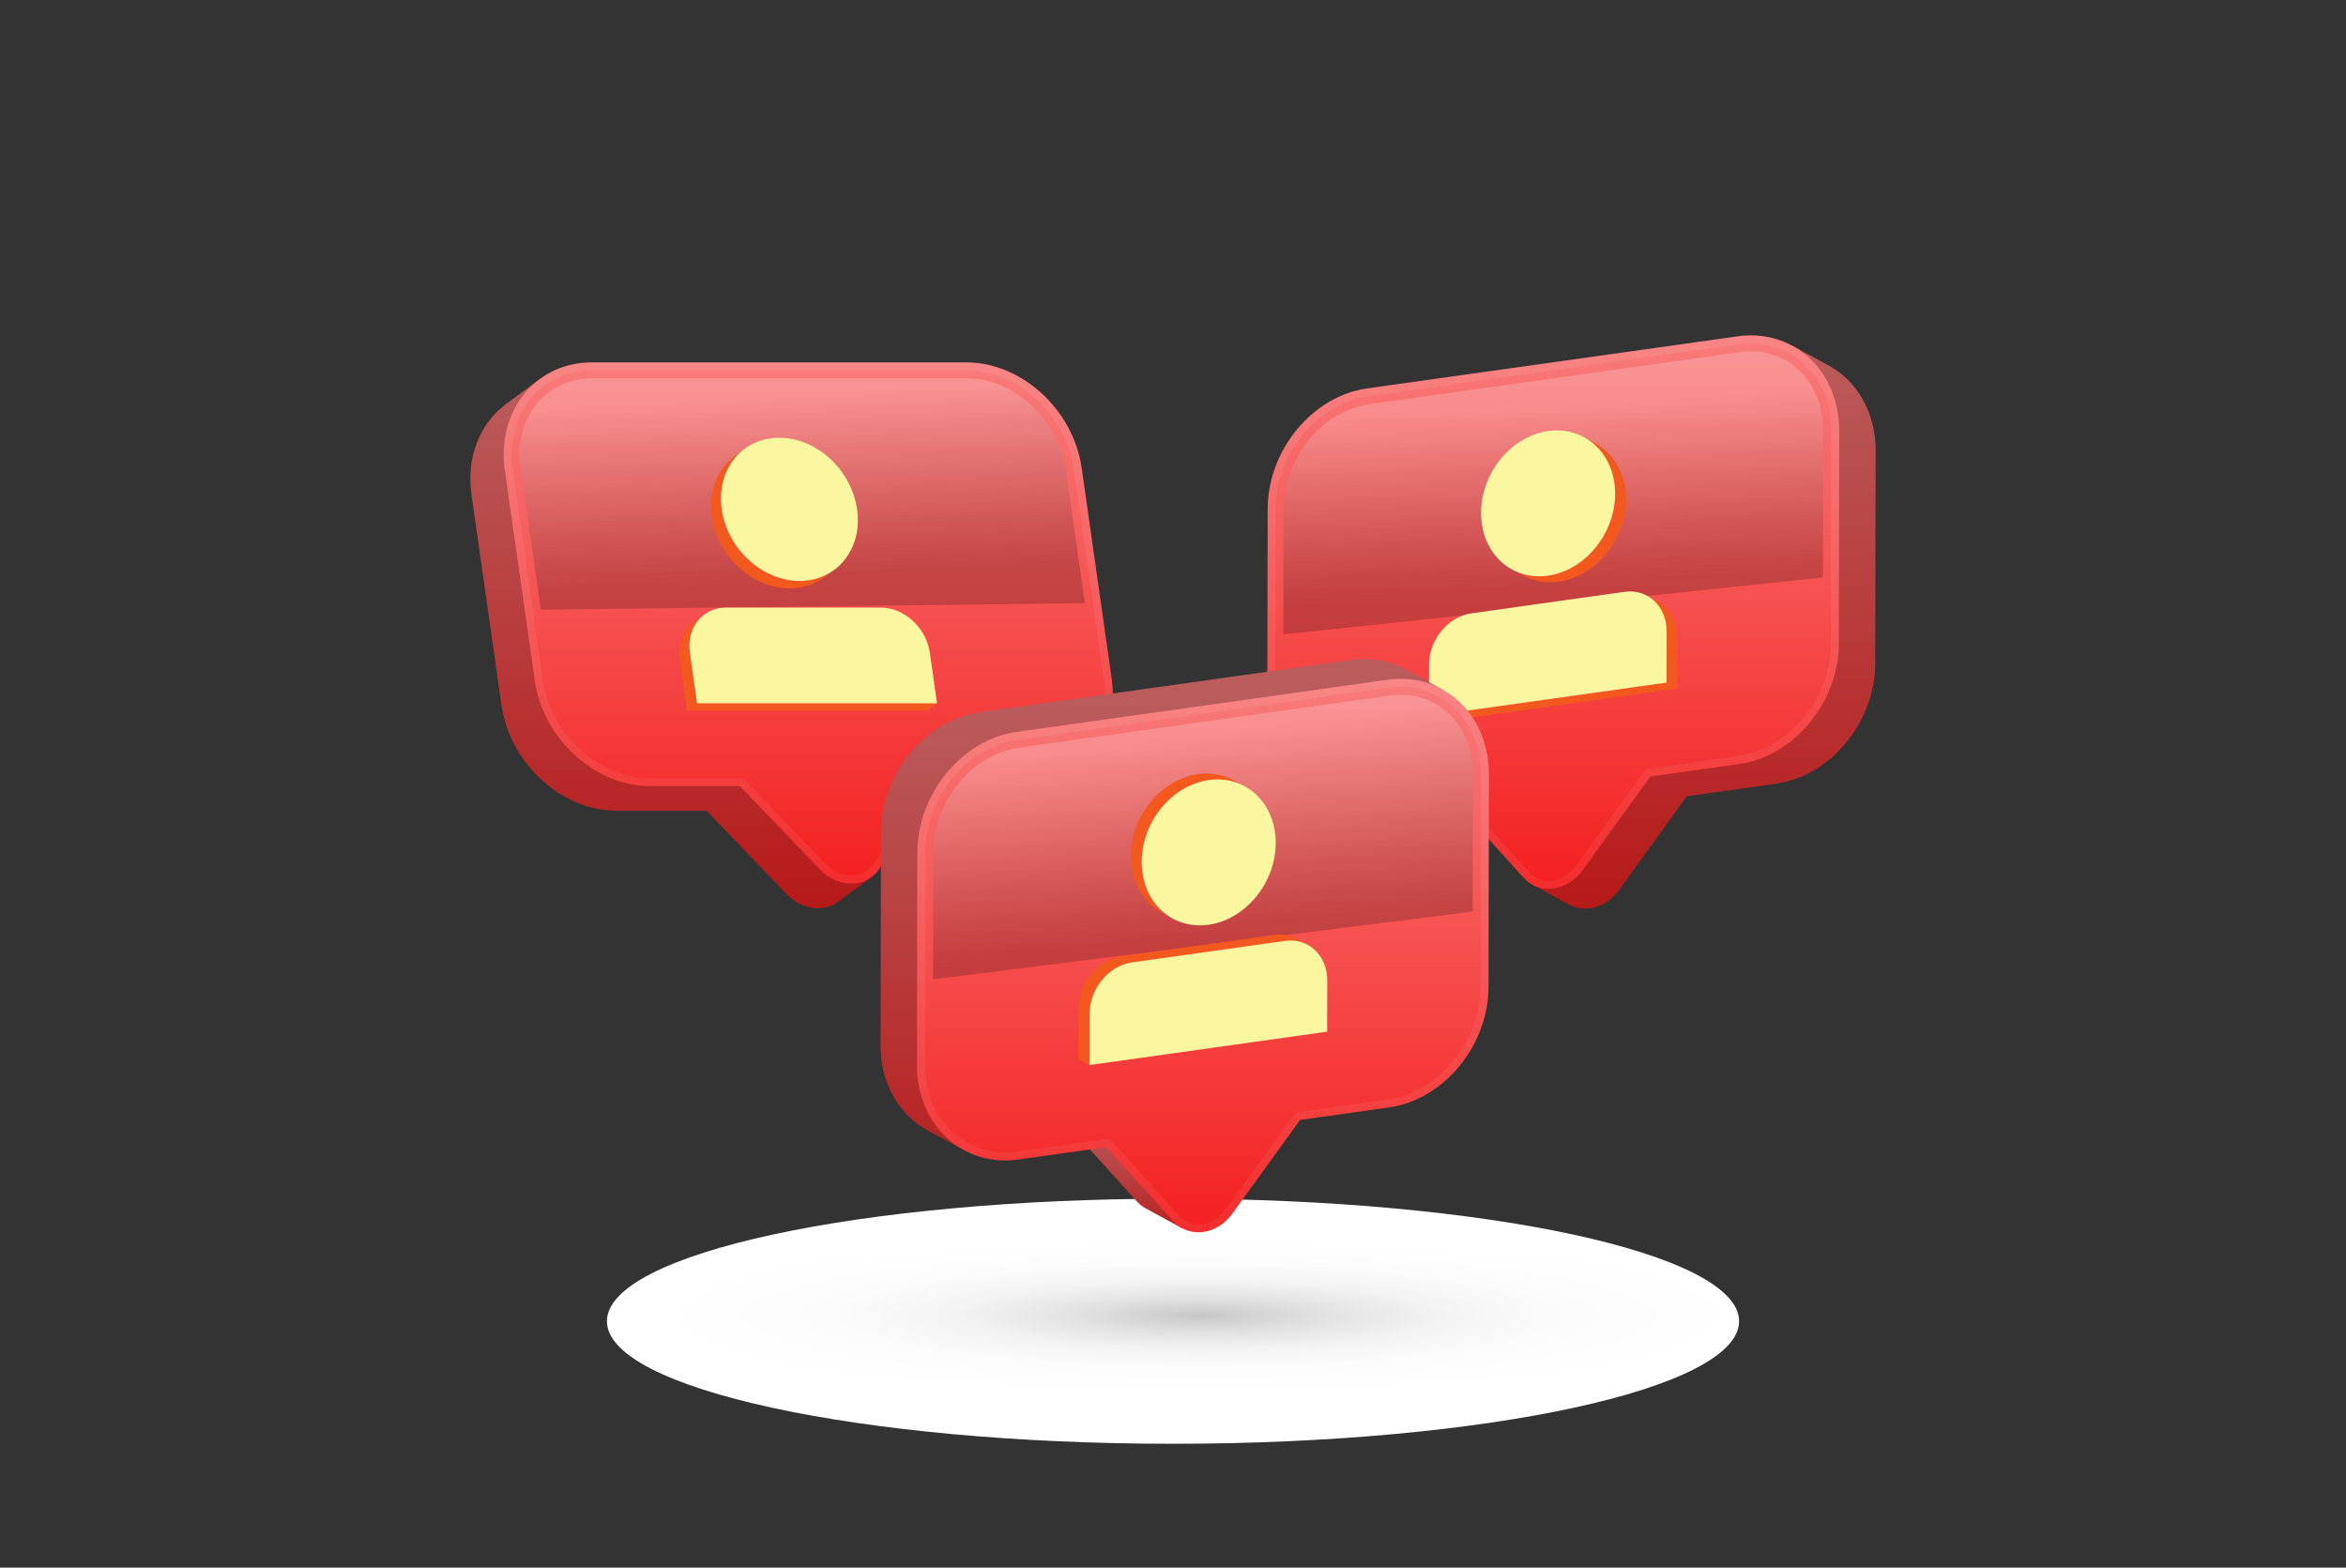 <svg width="211" height="141" viewBox="0 0 211 141" fill="none" xmlns="http://www.w3.org/2000/svg">
<rect x="0" y="0" width="211" height="141" fill="#333333" stroke="none"/>
<g clip-path="url(#clip0_32_321)">
<path d="M105.5 129.859C133.618 129.859 156.413 124.924 156.413 118.837C156.413 112.75 133.618 107.815 105.5 107.815C77.382 107.815 54.587 112.75 54.587 118.837C54.587 124.924 77.382 129.859 105.5 129.859Z" fill="url(#paint0_radial_32_321)"/>
<path d="M122.892 71.98C122.563 72.026 122.232 72.049 121.908 72.049C120.827 72.049 119.813 71.796 118.895 71.297L118.209 72.559L121.483 74.34C122.614 74.955 123.859 75.267 125.183 75.267C125.573 75.267 125.971 75.239 126.366 75.183L136.825 73.714L131.432 70.779L122.892 71.98Z" fill="url(#paint1_linear_32_321)"/>
<path d="M168.687 40.154L168.682 40.042C168.678 39.944 168.672 39.848 168.665 39.755C168.665 39.755 168.66 39.678 168.657 39.649C168.646 39.523 168.634 39.398 168.618 39.271L168.611 39.221C168.597 39.114 168.582 39.007 168.565 38.9L168.546 38.792C168.53 38.697 168.512 38.602 168.492 38.508L168.475 38.424C168.449 38.305 168.422 38.187 168.393 38.072L168.372 37.995C168.347 37.902 168.321 37.809 168.294 37.718L168.262 37.613C168.232 37.519 168.202 37.425 168.169 37.332L168.155 37.289L168.145 37.262C168.092 37.115 168.034 36.967 167.969 36.81L167.946 36.755C167.885 36.613 167.817 36.467 167.749 36.33C167.742 36.316 167.736 36.302 167.727 36.284C167.72 36.27 167.713 36.256 167.71 36.252C167.654 36.142 167.597 36.033 167.536 35.926L167.506 35.875C167.453 35.782 167.398 35.691 167.341 35.599L167.313 35.553L167.291 35.52C167.241 35.443 167.191 35.367 167.139 35.292L167.108 35.246C167.047 35.16 166.985 35.075 166.92 34.989L166.908 34.973L166.853 34.904C166.81 34.849 166.767 34.795 166.724 34.743C166.699 34.713 166.674 34.683 166.649 34.654C166.607 34.603 166.563 34.554 166.511 34.495C166.499 34.481 166.487 34.468 166.475 34.455L166.442 34.419C166.4 34.374 166.358 34.329 166.316 34.286C166.316 34.286 166.26 34.227 166.236 34.203C166.187 34.154 166.138 34.106 166.089 34.059L166.078 34.049C166.063 34.034 166.049 34.02 166.025 33.998C165.962 33.939 165.897 33.88 165.831 33.823L165.81 33.804C165.737 33.741 165.663 33.68 165.597 33.627L165.51 33.558C165.461 33.52 165.412 33.482 165.362 33.445C165.34 33.429 165.271 33.379 165.271 33.379C165.223 33.345 165.176 33.311 165.13 33.279L165.098 33.257C165.081 33.246 165.029 33.212 165.029 33.212C164.982 33.181 164.936 33.151 164.888 33.121C164.854 33.099 164.819 33.078 164.782 33.055C164.735 33.026 164.687 32.998 164.632 32.966C164.618 32.957 164.604 32.949 164.587 32.94C164.548 32.917 164.507 32.895 164.465 32.871L161.191 31.09L160.504 32.352C160.546 32.375 160.587 32.398 160.628 32.422C160.628 32.422 160.723 32.478 160.761 32.501L160.847 32.554C160.885 32.578 160.923 32.603 160.959 32.627L161.041 32.682C161.08 32.709 161.118 32.736 161.156 32.763L161.231 32.817C161.269 32.846 161.307 32.875 161.352 32.91L161.416 32.96C161.47 33.003 161.523 33.047 161.575 33.092L161.608 33.125L161.631 33.14C161.678 33.181 161.724 33.224 161.772 33.269L161.822 33.317C161.862 33.356 161.903 33.394 161.945 33.437L162.006 33.5C162.041 33.537 162.076 33.574 162.11 33.61L162.174 33.681C162.21 33.721 162.245 33.761 162.282 33.805C162.302 33.828 162.321 33.851 162.342 33.876C162.377 33.919 162.413 33.964 162.448 34.009L162.499 34.073C162.553 34.144 162.605 34.216 162.664 34.299L162.682 34.327C162.725 34.389 162.767 34.451 162.807 34.515L162.85 34.583C162.897 34.657 162.942 34.732 162.985 34.807L163.011 34.852C163.061 34.94 163.109 35.03 163.155 35.123L163.183 35.178C163.246 35.304 163.301 35.423 163.352 35.543L163.37 35.587C163.427 35.722 163.477 35.849 163.523 35.978L163.539 36.026C163.566 36.103 163.592 36.182 163.616 36.259L163.643 36.347C163.666 36.425 163.688 36.503 163.709 36.583L163.726 36.645C163.751 36.744 163.775 36.844 163.797 36.946L163.811 37.018C163.828 37.097 163.843 37.176 163.857 37.258L163.873 37.351C163.887 37.441 163.9 37.531 163.913 37.629L163.919 37.669C163.932 37.775 163.942 37.882 163.951 37.988L163.958 38.079C163.964 38.161 163.969 38.244 163.973 38.329L163.977 38.424C163.981 38.535 163.984 38.647 163.984 38.759L163.948 57.864C163.948 57.992 163.944 58.119 163.938 58.247L163.933 58.346C163.927 58.461 163.919 58.577 163.908 58.696L163.906 58.728C163.895 58.846 163.88 58.963 163.864 59.08C163.849 59.199 163.83 59.316 163.81 59.433L163.791 59.545C163.764 59.695 163.731 59.85 163.695 60.003C163.67 60.11 163.643 60.216 163.614 60.321L163.595 60.397C163.558 60.529 163.518 60.66 163.476 60.789L163.454 60.853C163.42 60.955 163.385 61.057 163.348 61.158L163.301 61.28C163.269 61.364 163.236 61.448 163.201 61.532L163.155 61.643C163.115 61.734 163.075 61.825 163.034 61.914L162.997 61.994C162.943 62.107 162.888 62.219 162.83 62.33L162.787 62.41C162.75 62.481 162.711 62.551 162.671 62.62C162.578 62.786 162.493 62.931 162.41 63.062L162.4 63.078C162.317 63.21 162.224 63.348 162.108 63.513C162.087 63.542 162.024 63.629 162.024 63.629C161.941 63.743 161.853 63.858 161.764 63.97L161.695 64.058C161.585 64.192 161.469 64.329 161.347 64.462C161.28 64.537 161.212 64.61 161.141 64.684L161.109 64.718C161.023 64.806 160.935 64.893 160.845 64.978L160.755 65.062C160.692 65.12 160.628 65.178 160.564 65.235C160.529 65.266 160.494 65.296 160.458 65.326C160.399 65.377 160.339 65.426 160.282 65.473C160.236 65.51 160.191 65.547 160.143 65.584C160.086 65.629 160.027 65.673 159.969 65.716L159.95 65.73C159.911 65.76 159.871 65.79 159.829 65.819C159.791 65.846 159.753 65.873 159.715 65.899L159.685 65.92C159.607 65.973 159.529 66.025 159.448 66.077C159.401 66.107 159.353 66.138 159.304 66.168C159.224 66.217 159.142 66.264 159.061 66.311L159.02 66.334C158.983 66.355 158.947 66.376 158.91 66.396C158.867 66.42 158.824 66.442 158.78 66.465L158.764 66.473C158.699 66.507 158.634 66.54 158.568 66.572C158.519 66.597 158.469 66.62 158.419 66.643C158.353 66.674 158.287 66.703 158.219 66.732C158.168 66.754 158.118 66.775 158.067 66.796C158 66.823 157.932 66.849 157.864 66.875C157.813 66.894 157.762 66.913 157.711 66.931C157.642 66.956 157.571 66.978 157.501 67.001L157.46 67.014C157.423 67.026 157.386 67.038 157.351 67.049C157.277 67.071 157.203 67.091 157.129 67.111L157.07 67.126C157.042 67.134 157.013 67.142 156.984 67.149C156.902 67.169 156.819 67.186 156.735 67.204C156.735 67.204 156.633 67.227 156.614 67.231C156.482 67.256 156.359 67.277 156.239 67.294L147.632 68.503L141.162 77.454C141.12 77.512 141.07 77.574 141.008 77.647L140.975 77.686C140.921 77.746 140.866 77.802 140.813 77.852L140.772 77.89C140.728 77.929 140.683 77.967 140.637 78.004C140.615 78.022 140.592 78.039 140.568 78.057C140.519 78.093 140.462 78.135 140.412 78.166L140.39 78.179C140.34 78.21 140.288 78.237 140.236 78.264C140.209 78.278 140.182 78.292 140.156 78.304C140.114 78.324 140.072 78.341 140.031 78.357C140.031 78.357 139.966 78.384 139.953 78.389C139.907 78.405 139.861 78.418 139.817 78.43L139.751 78.45C139.677 78.468 139.611 78.481 139.549 78.49C139.462 78.502 139.375 78.508 139.289 78.508C139.008 78.508 138.747 78.444 138.513 78.317L138.17 78.948L137.827 79.579L141.101 81.36C141.542 81.599 142.047 81.726 142.564 81.726C142.716 81.726 142.871 81.715 143.024 81.694C143.134 81.678 143.247 81.656 143.369 81.626C143.4 81.618 143.431 81.609 143.462 81.6L143.479 81.595C143.555 81.573 143.631 81.551 143.708 81.523C143.744 81.511 143.78 81.496 143.815 81.482L143.837 81.473C143.905 81.446 143.972 81.418 144.04 81.386C144.085 81.365 144.128 81.343 144.169 81.321L144.185 81.314C144.215 81.3 144.245 81.285 144.275 81.268C144.32 81.243 144.366 81.216 144.41 81.188L144.438 81.172C144.499 81.133 144.56 81.093 144.622 81.049C144.644 81.034 144.666 81.017 144.698 80.992C144.734 80.965 144.769 80.938 144.815 80.902C144.837 80.886 144.859 80.87 144.883 80.849C144.918 80.82 144.953 80.788 144.988 80.756L145.021 80.726C145.036 80.713 145.087 80.667 145.098 80.657C145.163 80.594 145.226 80.529 145.286 80.463C145.298 80.45 145.31 80.436 145.322 80.422C145.335 80.407 145.384 80.35 145.384 80.35C145.409 80.322 145.433 80.294 145.457 80.265C145.506 80.204 145.554 80.141 145.602 80.076L151.712 71.622L159.714 70.497C159.857 70.477 160.003 70.453 160.16 70.423C160.194 70.416 160.228 70.409 160.261 70.401L160.306 70.391C160.405 70.371 160.503 70.35 160.602 70.326C160.644 70.315 160.686 70.304 160.728 70.292L160.772 70.28C160.86 70.257 160.949 70.233 161.035 70.207C161.083 70.193 161.131 70.177 161.178 70.162L161.214 70.15C161.297 70.124 161.38 70.097 161.463 70.067C161.516 70.049 161.568 70.029 161.62 70.01L161.645 70.001C161.725 69.971 161.804 69.94 161.883 69.908C161.943 69.884 162.003 69.859 162.062 69.833C162.141 69.799 162.218 69.764 162.295 69.729C162.354 69.702 162.413 69.674 162.471 69.646C162.549 69.608 162.626 69.569 162.702 69.529L162.722 69.519C162.771 69.493 162.821 69.467 162.872 69.439C162.872 69.439 162.922 69.414 162.939 69.404C162.966 69.389 162.992 69.374 163.018 69.358L163.047 69.34C163.143 69.286 163.238 69.23 163.33 69.174C163.387 69.139 163.443 69.103 163.499 69.067C163.591 69.009 163.682 68.948 163.771 68.886L163.799 68.868C163.825 68.851 163.85 68.835 163.876 68.817C163.891 68.805 163.941 68.769 163.941 68.769C163.995 68.73 164.048 68.69 164.1 68.651C164.169 68.6 164.236 68.55 164.304 68.497C164.357 68.455 164.409 68.413 164.46 68.372L164.493 68.346C164.517 68.326 164.542 68.307 164.567 68.286C164.589 68.268 164.667 68.2 164.667 68.2C164.707 68.165 164.748 68.13 164.787 68.096C164.861 68.031 164.934 67.964 165.006 67.897L165.147 67.766C165.237 67.679 165.326 67.591 165.417 67.497L165.451 67.462C165.519 67.39 165.588 67.319 165.654 67.246C165.666 67.232 165.678 67.218 165.686 67.208C165.823 67.058 165.955 66.904 166.078 66.754C166.088 66.741 166.099 66.729 166.106 66.72C166.122 66.7 166.138 66.68 166.153 66.659L166.162 66.647C166.261 66.522 166.362 66.39 166.459 66.257L166.471 66.242C166.486 66.222 166.501 66.203 166.517 66.18C166.529 66.163 166.541 66.146 166.556 66.123C166.686 65.938 166.792 65.781 166.881 65.639C166.881 65.639 166.901 65.609 166.906 65.6C166.999 65.452 167.095 65.29 167.202 65.1C167.214 65.08 167.226 65.06 167.236 65.041C167.261 64.997 167.285 64.952 167.308 64.907L167.379 64.774C167.44 64.657 167.499 64.539 167.558 64.415L167.61 64.302C167.658 64.199 167.704 64.095 167.749 63.992C167.767 63.949 167.851 63.748 167.851 63.748C167.866 63.71 167.881 63.672 167.895 63.634C167.895 63.634 167.956 63.474 167.97 63.436C168.012 63.321 168.053 63.206 168.092 63.087L168.122 63.002C168.168 62.857 168.212 62.712 168.253 62.565C168.259 62.544 168.276 62.476 168.276 62.476C168.306 62.363 168.337 62.249 168.366 62.124L168.37 62.105C168.41 61.935 168.447 61.76 168.479 61.587C168.484 61.557 168.489 61.527 168.494 61.497L168.5 61.459C168.523 61.324 168.544 61.188 168.563 61.05C168.566 61.031 168.569 61.012 168.572 60.993C168.587 60.878 168.599 60.763 168.61 60.647L168.614 60.605C168.626 60.472 168.635 60.339 168.642 60.203L168.648 60.091C168.654 59.944 168.659 59.796 168.659 59.649L168.695 40.543C168.695 40.412 168.692 40.283 168.687 40.154Z" fill="url(#paint2_linear_32_321)"/>
<path d="M139.289 79.944C138.41 79.944 137.606 79.589 137.024 78.943L131.019 72.288L123.092 73.402C122.696 73.458 122.298 73.486 121.908 73.486C119.834 73.486 117.896 72.689 116.451 71.242C114.852 69.639 113.974 67.383 113.978 64.887L114.014 45.782C114.024 40.492 118.037 35.626 122.961 34.934L156.308 30.247C156.703 30.192 157.101 30.164 157.492 30.164C159.566 30.164 161.503 30.96 162.948 32.407C164.547 34.009 165.425 36.266 165.42 38.762L165.385 57.867C165.375 63.157 161.362 68.024 156.439 68.716L148.437 69.84L142.327 78.294C141.685 79.182 140.745 79.772 139.749 79.912C139.596 79.933 139.441 79.944 139.289 79.944Z" fill="url(#paint3_linear_32_321)"/>
<path d="M156.408 30.958L123.061 35.645C118.47 36.29 114.741 40.829 114.732 45.783L114.697 64.888C114.688 69.843 118.402 73.336 122.992 72.691L131.297 71.524L137.557 78.462C138.108 79.073 138.878 79.309 139.649 79.201C140.42 79.092 141.191 78.639 141.745 77.873L148.034 69.171L156.339 68.004C160.929 67.359 164.657 62.82 164.666 57.865L164.702 38.76C164.711 33.806 160.998 30.313 156.408 30.958Z" fill="url(#paint4_linear_32_321)"/>
<path opacity="0.2" d="M163.984 38.76L163.96 51.936L115.43 57.053L115.45 45.784C115.459 41.182 118.918 36.953 123.16 36.356L156.508 31.67C156.837 31.623 157.169 31.6 157.492 31.6C159.182 31.6 160.759 32.248 161.931 33.423C163.258 34.752 163.987 36.648 163.984 38.76Z" fill="url(#paint5_linear_32_321)"/>
<path d="M140.208 52.315C140.307 52.3 140.407 52.284 140.505 52.264C140.538 52.258 140.57 52.25 140.602 52.243C140.668 52.23 140.734 52.216 140.799 52.2C140.838 52.19 140.875 52.179 140.914 52.169C140.972 52.154 141.031 52.138 141.089 52.121C141.129 52.108 141.169 52.095 141.21 52.082C141.265 52.065 141.32 52.047 141.375 52.027C141.416 52.013 141.456 51.998 141.497 51.983C141.55 51.962 141.604 51.942 141.657 51.92C141.697 51.904 141.737 51.887 141.777 51.87C141.83 51.847 141.882 51.824 141.934 51.8C141.973 51.781 142.013 51.763 142.052 51.744C142.104 51.719 142.155 51.692 142.207 51.666C142.245 51.646 142.283 51.626 142.32 51.606C142.336 51.597 142.351 51.59 142.366 51.582C142.391 51.568 142.415 51.553 142.439 51.539C142.503 51.502 142.567 51.465 142.63 51.426C142.668 51.403 142.706 51.379 142.743 51.355C142.805 51.315 142.867 51.274 142.928 51.232C142.951 51.216 142.975 51.202 142.997 51.186C143.012 51.175 143.027 51.164 143.041 51.153C143.078 51.127 143.114 51.1 143.15 51.073C143.196 51.039 143.242 51.005 143.287 50.969C143.323 50.941 143.359 50.913 143.394 50.884C143.418 50.865 143.442 50.846 143.465 50.827C143.477 50.817 143.488 50.806 143.5 50.796C143.617 50.697 143.732 50.594 143.843 50.488C143.849 50.483 143.854 50.479 143.859 50.474C143.872 50.461 143.884 50.448 143.897 50.435C143.987 50.347 144.076 50.256 144.162 50.163C144.176 50.148 144.19 50.135 144.203 50.12C144.211 50.112 144.218 50.103 144.225 50.095C144.318 49.993 144.408 49.888 144.496 49.781C144.501 49.774 144.506 49.769 144.511 49.763C144.524 49.746 144.536 49.729 144.549 49.713C144.618 49.626 144.685 49.538 144.751 49.447C144.763 49.43 144.777 49.414 144.79 49.396C144.799 49.383 144.807 49.37 144.816 49.357C144.894 49.246 144.971 49.135 145.043 49.02C145.044 49.019 145.044 49.018 145.045 49.018C145.047 49.014 145.049 49.01 145.052 49.006C145.122 48.894 145.189 48.78 145.253 48.665C145.262 48.65 145.272 48.635 145.28 48.62C145.29 48.603 145.298 48.584 145.308 48.566C145.366 48.459 145.422 48.351 145.475 48.241C145.482 48.226 145.491 48.212 145.497 48.198C145.499 48.194 145.501 48.189 145.503 48.185C145.566 48.054 145.624 47.92 145.679 47.784C145.685 47.77 145.692 47.756 145.698 47.741C145.713 47.703 145.727 47.665 145.742 47.626C145.754 47.594 145.767 47.562 145.779 47.53C145.807 47.452 145.835 47.374 145.861 47.295C145.866 47.278 145.873 47.26 145.878 47.243C145.879 47.24 145.881 47.237 145.882 47.234C145.913 47.136 145.943 47.037 145.971 46.938C145.976 46.92 145.98 46.902 145.985 46.884C146.006 46.805 146.027 46.725 146.046 46.645C146.047 46.64 146.048 46.636 146.049 46.631C146.077 46.513 146.102 46.394 146.124 46.274C146.129 46.245 146.133 46.216 146.138 46.187C146.154 46.096 146.168 46.005 146.181 45.912C146.182 45.899 146.185 45.885 146.187 45.872C146.19 45.848 146.191 45.824 146.194 45.8C146.206 45.697 146.216 45.594 146.224 45.491C146.227 45.452 146.23 45.412 146.232 45.373C146.24 45.236 146.246 45.1 146.246 44.963C146.246 44.834 146.242 44.707 146.235 44.581C146.234 44.549 146.232 44.516 146.229 44.484C146.222 44.369 146.212 44.255 146.199 44.143C146.197 44.132 146.197 44.121 146.195 44.11C146.18 43.988 146.162 43.869 146.14 43.751C146.135 43.721 146.129 43.691 146.123 43.66C146.103 43.558 146.081 43.456 146.057 43.356C146.052 43.339 146.049 43.322 146.045 43.306C146.016 43.192 145.983 43.081 145.948 42.971C145.94 42.943 145.931 42.916 145.922 42.889C145.909 42.851 145.897 42.813 145.884 42.775C145.871 42.739 145.856 42.703 145.842 42.667C145.822 42.614 145.801 42.56 145.779 42.507C145.754 42.444 145.726 42.382 145.698 42.32C145.675 42.269 145.652 42.218 145.627 42.167C145.618 42.148 145.609 42.127 145.6 42.108C145.569 42.046 145.535 41.985 145.502 41.925C145.493 41.909 145.485 41.892 145.476 41.876C145.428 41.791 145.379 41.708 145.327 41.626C145.321 41.618 145.315 41.61 145.31 41.602C145.231 41.48 145.149 41.361 145.062 41.247C145.059 41.243 145.056 41.238 145.052 41.234C145.035 41.211 145.016 41.191 144.998 41.169C144.935 41.089 144.87 41.011 144.803 40.935C144.792 40.923 144.783 40.91 144.772 40.898C144.749 40.872 144.724 40.85 144.7 40.825C144.645 40.767 144.59 40.71 144.532 40.655C144.515 40.638 144.499 40.62 144.482 40.603C144.46 40.583 144.437 40.565 144.415 40.545C144.36 40.496 144.305 40.448 144.249 40.401C144.226 40.383 144.205 40.362 144.182 40.343C144.162 40.328 144.141 40.314 144.122 40.299C144.065 40.255 144.007 40.213 143.949 40.171C143.921 40.151 143.894 40.13 143.866 40.11C143.85 40.099 143.832 40.09 143.816 40.079C143.754 40.038 143.69 39.999 143.626 39.961C143.594 39.942 143.564 39.92 143.531 39.902C143.504 39.887 143.477 39.872 143.45 39.857L142.468 39.323C142.528 39.355 142.585 39.392 142.644 39.427C142.708 39.465 142.771 39.504 142.833 39.545C142.878 39.574 142.922 39.606 142.966 39.637C143.025 39.678 143.083 39.721 143.14 39.765C143.183 39.798 143.225 39.832 143.267 39.867C143.323 39.914 143.378 39.961 143.432 40.011C143.472 40.047 143.512 40.083 143.55 40.12C143.607 40.175 143.663 40.232 143.718 40.29C143.752 40.327 143.787 40.363 143.821 40.401C143.888 40.476 143.953 40.555 144.016 40.634C144.037 40.661 144.059 40.686 144.08 40.713C144.167 40.827 144.249 40.945 144.327 41.067C144.385 41.157 144.441 41.248 144.494 41.342C144.503 41.358 144.511 41.374 144.519 41.39C144.563 41.469 144.605 41.551 144.645 41.633C144.67 41.683 144.693 41.734 144.716 41.785C144.744 41.847 144.771 41.909 144.797 41.973C144.819 42.025 144.839 42.079 144.86 42.133C144.887 42.206 144.914 42.279 144.939 42.355C144.948 42.382 144.958 42.409 144.966 42.436C145.001 42.546 145.033 42.658 145.062 42.771C145.067 42.788 145.07 42.805 145.074 42.822C145.099 42.922 145.121 43.023 145.141 43.126C145.147 43.156 145.152 43.186 145.158 43.216C145.179 43.335 145.198 43.454 145.213 43.575C145.214 43.586 145.215 43.597 145.216 43.608C145.23 43.72 145.24 43.834 145.247 43.949C145.249 43.981 145.251 44.014 145.253 44.046C145.26 44.172 145.264 44.299 145.264 44.428C145.264 44.565 145.258 44.702 145.25 44.838C145.248 44.877 145.245 44.916 145.242 44.956C145.234 45.059 145.224 45.162 145.212 45.265C145.207 45.302 145.203 45.34 145.198 45.377C145.186 45.469 145.171 45.561 145.156 45.652C145.151 45.681 145.147 45.711 145.142 45.739C145.119 45.859 145.095 45.978 145.067 46.096C145.047 46.181 145.025 46.265 145.002 46.348C144.997 46.367 144.993 46.385 144.988 46.403C144.96 46.506 144.929 46.607 144.896 46.708C144.89 46.726 144.884 46.743 144.878 46.76C144.852 46.839 144.825 46.917 144.796 46.995C144.784 47.027 144.772 47.059 144.759 47.091C144.739 47.144 144.718 47.197 144.697 47.25C144.641 47.385 144.583 47.519 144.521 47.651C144.512 47.669 144.502 47.687 144.493 47.706C144.44 47.816 144.383 47.924 144.325 48.032C144.307 48.065 144.289 48.098 144.271 48.13C144.206 48.246 144.139 48.36 144.069 48.472C144.066 48.476 144.064 48.48 144.061 48.485C143.988 48.6 143.912 48.712 143.834 48.822C143.812 48.853 143.79 48.883 143.769 48.913C143.703 49.003 143.635 49.091 143.566 49.178C143.548 49.201 143.531 49.224 143.513 49.246C143.426 49.353 143.336 49.458 143.243 49.56C143.222 49.583 143.201 49.605 143.18 49.627C143.094 49.721 143.005 49.812 142.914 49.9C142.897 49.918 142.879 49.936 142.861 49.953C142.75 50.06 142.635 50.162 142.518 50.261C142.483 50.29 142.447 50.32 142.412 50.349C142.376 50.378 142.341 50.406 142.305 50.434C142.26 50.47 142.214 50.504 142.168 50.538C142.132 50.565 142.096 50.592 142.059 50.618C142.022 50.645 141.984 50.671 141.946 50.697C141.885 50.739 141.823 50.78 141.761 50.82C141.724 50.844 141.686 50.868 141.648 50.891C141.585 50.93 141.521 50.967 141.457 51.004C141.417 51.026 141.378 51.049 141.338 51.071C141.3 51.092 141.262 51.111 141.224 51.131C141.173 51.158 141.122 51.184 141.07 51.209C141.031 51.228 140.991 51.247 140.952 51.265C140.9 51.289 140.848 51.312 140.795 51.335C140.755 51.352 140.715 51.369 140.675 51.386C140.622 51.407 140.568 51.428 140.515 51.448C140.474 51.463 140.434 51.478 140.393 51.493C140.338 51.512 140.283 51.53 140.227 51.548C140.187 51.561 140.147 51.574 140.107 51.586C140.049 51.603 139.99 51.619 139.932 51.635C139.894 51.645 139.855 51.656 139.817 51.665C139.752 51.681 139.686 51.695 139.62 51.709C139.588 51.716 139.556 51.724 139.523 51.73C139.425 51.749 139.326 51.766 139.226 51.78C138.041 51.946 136.936 51.733 136.006 51.226L136.988 51.761C137.918 52.267 139.023 52.481 140.208 52.315Z" fill="#F3581E"/>
<path d="M150.868 57.006C150.866 56.975 150.863 56.944 150.86 56.913C150.852 56.831 150.842 56.751 150.83 56.672C150.826 56.644 150.822 56.616 150.817 56.588C150.799 56.486 150.778 56.385 150.753 56.286C150.749 56.272 150.745 56.258 150.741 56.243C150.718 56.159 150.693 56.076 150.665 55.995C150.66 55.982 150.657 55.968 150.653 55.955C150.645 55.932 150.635 55.91 150.626 55.887C150.613 55.853 150.601 55.82 150.587 55.787C150.571 55.747 150.553 55.708 150.536 55.669C150.521 55.636 150.507 55.604 150.491 55.573C150.485 55.56 150.48 55.547 150.473 55.535C150.466 55.521 150.458 55.509 150.451 55.495C150.41 55.417 150.368 55.341 150.322 55.268C150.315 55.256 150.309 55.243 150.302 55.231C150.298 55.226 150.294 55.221 150.291 55.216C150.241 55.139 150.19 55.064 150.135 54.993C150.133 54.99 150.131 54.987 150.129 54.984C150.118 54.97 150.106 54.957 150.094 54.943C150.055 54.892 150.014 54.843 149.972 54.796C149.965 54.788 149.959 54.78 149.952 54.772C149.937 54.756 149.921 54.742 149.907 54.726C149.872 54.69 149.837 54.654 149.801 54.619C149.79 54.609 149.78 54.597 149.769 54.587C149.755 54.574 149.741 54.563 149.727 54.55C149.693 54.519 149.658 54.489 149.622 54.46C149.608 54.448 149.595 54.434 149.58 54.423C149.568 54.413 149.555 54.404 149.542 54.395C149.507 54.367 149.47 54.341 149.433 54.314C149.415 54.302 149.399 54.288 149.381 54.276C149.371 54.269 149.36 54.263 149.349 54.256C149.31 54.23 149.27 54.206 149.23 54.182C149.21 54.17 149.19 54.156 149.17 54.145C149.153 54.135 149.136 54.126 149.119 54.116L148.137 53.582C148.175 53.603 148.211 53.626 148.248 53.648C148.288 53.672 148.328 53.696 148.367 53.722C148.395 53.741 148.423 53.761 148.451 53.78C148.488 53.806 148.524 53.833 148.56 53.861C148.587 53.882 148.614 53.903 148.64 53.925C148.676 53.955 148.711 53.985 148.745 54.016C148.77 54.038 148.795 54.061 148.819 54.085C148.855 54.119 148.89 54.155 148.925 54.192C148.947 54.215 148.969 54.238 148.99 54.261C149.032 54.309 149.073 54.358 149.112 54.408C149.126 54.425 149.14 54.441 149.153 54.458C149.208 54.53 149.26 54.605 149.309 54.681C149.32 54.698 149.33 54.716 149.34 54.733C149.386 54.807 149.429 54.883 149.469 54.96C149.483 54.986 149.496 55.012 149.509 55.038C149.525 55.07 149.539 55.102 149.554 55.134C149.572 55.173 149.589 55.212 149.605 55.252C149.619 55.285 149.632 55.319 149.645 55.353C149.658 55.389 149.671 55.424 149.683 55.46C149.711 55.542 149.737 55.625 149.759 55.709C149.763 55.724 149.768 55.737 149.771 55.752C149.797 55.85 149.818 55.951 149.836 56.054C149.84 56.081 149.844 56.11 149.848 56.138C149.861 56.217 149.871 56.297 149.878 56.379C149.881 56.41 149.884 56.441 149.887 56.472C149.895 56.58 149.9 56.689 149.9 56.8L149.891 61.397L128.518 64.401L129.501 64.935L150.874 61.932L150.882 57.335C150.881 57.223 150.876 57.114 150.868 57.006Z" fill="#F3581E"/>
<path d="M139.225 51.78C142.553 51.312 145.257 48.021 145.264 44.429C145.27 40.836 142.577 38.302 139.25 38.77C135.92 39.238 133.217 42.53 133.21 46.123C133.203 49.715 135.896 52.248 139.225 51.78Z" fill="#FBF6A0"/>
<path d="M146.107 53.233L132.333 55.169C130.236 55.464 128.53 57.539 128.526 59.804L128.518 64.401L149.89 61.397L149.899 56.8C149.903 54.535 148.206 52.938 146.107 53.233Z" fill="#FBF6A0"/>
<path d="M96.004 68.037C94.916 68.844 93.581 69.27 92.141 69.27H83.518L78.585 72.926H89.147C90.897 72.926 92.528 72.402 93.865 71.411L96.86 69.191L96.004 68.037Z" fill="url(#paint6_linear_32_321)"/>
<path d="M77.554 77.719C77.276 77.925 76.929 78.034 76.552 78.034C75.935 78.034 75.3 77.742 74.81 77.232L67.159 69.27H58.467C54.183 69.27 50.169 65.562 49.52 61.005L46.826 42.091C46.428 39.296 47.383 36.743 49.38 35.263L48.952 34.686L48.525 34.109L45.53 36.328C43.102 38.127 41.936 41.187 42.409 44.514L45.103 63.427C45.849 68.665 50.501 72.926 55.472 72.926H63.552L70.78 80.447C71.539 81.237 72.551 81.691 73.558 81.691C74.062 81.691 74.557 81.575 74.989 81.356C75.139 81.28 75.282 81.191 75.415 81.092L78.41 78.873L77.982 78.296L77.554 77.719Z" fill="url(#paint7_linear_32_321)"/>
<path d="M76.552 79.471C75.546 79.471 74.533 79.017 73.774 78.227L66.547 70.706H58.467C53.495 70.706 48.844 66.445 48.098 61.208L45.404 42.294C45.026 39.639 45.72 37.066 47.309 35.236C48.787 33.532 50.894 32.594 53.243 32.594H86.918C91.889 32.594 96.541 36.854 97.287 42.091L99.981 61.005C100.359 63.66 99.665 66.233 98.076 68.064C96.598 69.768 94.49 70.706 92.142 70.706H84.137L79.116 78.132C78.541 78.983 77.607 79.471 76.552 79.471Z" fill="url(#paint8_linear_32_321)"/>
<path d="M99.27 61.106L96.576 42.192C95.877 37.287 91.553 33.312 86.918 33.312H53.243C48.607 33.312 45.416 37.287 46.115 42.192L48.809 61.106C49.508 66.011 53.831 69.988 58.466 69.988H66.853L74.292 77.73C74.947 78.411 75.774 78.752 76.552 78.752C77.331 78.752 78.06 78.411 78.521 77.73L83.755 69.988H92.141C96.777 69.988 99.969 66.011 99.27 61.106Z" fill="url(#paint9_linear_32_321)"/>
<path opacity="0.2" d="M97.569 54.257L48.642 54.836L46.826 42.091C46.503 39.816 47.059 37.715 48.393 36.177C49.594 34.793 51.317 34.031 53.243 34.031H86.917C91.203 34.031 95.216 37.737 95.866 42.294L97.569 54.257Z" fill="url(#paint10_linear_32_321)"/>
<path d="M71.022 52.919C72.218 52.919 73.281 52.554 74.132 51.923L75.031 51.257C74.18 51.888 73.116 52.253 71.92 52.253C68.558 52.253 65.424 49.37 64.917 45.814C64.591 43.522 65.434 41.511 66.975 40.369L66.076 41.035C64.536 42.176 63.692 44.188 64.019 46.48C64.525 50.036 67.66 52.919 71.022 52.919Z" fill="#F3581E"/>
<path d="M62.697 63.261L62.049 58.71C61.984 58.259 61.992 57.825 62.063 57.419C62.105 57.176 62.17 56.943 62.256 56.722C62.313 56.575 62.38 56.434 62.455 56.299C62.53 56.165 62.613 56.036 62.705 55.915C62.842 55.733 62.998 55.567 63.169 55.419C63.226 55.37 63.285 55.323 63.346 55.278L62.448 55.944C61.477 56.664 60.945 57.932 61.151 59.376L61.799 63.927H83.38L84.279 63.261H62.697V63.261Z" fill="#F3581E"/>
<path d="M71.92 52.253C75.282 52.253 77.595 49.37 77.088 45.814C76.582 42.257 73.447 39.373 70.085 39.373C66.724 39.373 64.41 42.257 64.917 45.814C65.424 49.37 68.558 52.253 71.92 52.253Z" fill="#FBF6A0"/>
<path d="M83.631 58.71C83.311 56.467 81.335 54.65 79.215 54.65H65.308C63.188 54.65 61.73 56.468 62.049 58.71L62.697 63.261H84.279L83.631 58.71Z" fill="#FBF6A0"/>
<path d="M106.582 108.873L100.24 101.844L96.857 100.004L95.981 101.116L102.241 108.054C102.474 108.312 102.744 108.526 103.044 108.689L106.318 110.47L107.005 109.208C106.849 109.123 106.706 109.011 106.582 108.873Z" fill="url(#paint11_linear_32_321)"/>
<path d="M126.408 60.201C126.321 60.154 126.233 60.108 126.145 60.065C126.145 60.065 126.101 60.044 126.098 60.043C126.004 59.997 125.909 59.954 125.815 59.913C125.79 59.902 125.711 59.869 125.711 59.869C125.635 59.837 125.559 59.806 125.471 59.773L125.37 59.736C125.287 59.706 125.203 59.677 125.118 59.65C125.118 59.65 125.053 59.628 125.032 59.621C124.922 59.587 124.811 59.556 124.702 59.527L124.676 59.52C124.657 59.516 124.639 59.511 124.614 59.506C124.525 59.484 124.437 59.463 124.347 59.444C124.313 59.437 124.229 59.421 124.229 59.421C124.151 59.406 124.073 59.392 123.989 59.378L123.869 59.359C123.785 59.346 123.7 59.336 123.613 59.326C123.613 59.326 123.534 59.317 123.512 59.315C123.392 59.302 123.273 59.293 123.148 59.286L123.095 59.284C122.993 59.279 122.89 59.276 122.785 59.275L122.666 59.276C122.582 59.276 122.497 59.278 122.413 59.281C122.369 59.282 122.324 59.284 122.28 59.286C122.194 59.291 122.107 59.297 122.021 59.304C122.021 59.304 121.932 59.311 121.903 59.314C121.778 59.326 121.653 59.34 121.526 59.358L88.179 64.044C88.051 64.062 87.914 64.085 87.76 64.115C87.725 64.121 87.639 64.139 87.639 64.139C87.535 64.16 87.431 64.183 87.33 64.208C87.33 64.208 87.245 64.228 87.216 64.235C87.072 64.272 86.94 64.308 86.815 64.346L86.758 64.365C86.641 64.401 86.526 64.439 86.411 64.48C86.372 64.494 86.332 64.508 86.294 64.523C86.192 64.56 86.091 64.6 85.992 64.641L85.896 64.68C85.778 64.73 85.66 64.781 85.537 64.839L85.518 64.848C85.487 64.863 85.384 64.915 85.384 64.915C85.296 64.958 85.208 65.002 85.121 65.048C85.081 65.069 85.043 65.09 85.004 65.112L84.967 65.132C84.888 65.176 84.809 65.22 84.733 65.265C84.679 65.296 84.626 65.329 84.574 65.361C84.5 65.406 84.425 65.453 84.35 65.501C84.297 65.536 84.245 65.57 84.196 65.604L84.165 65.624C84.139 65.641 84.114 65.657 84.089 65.675C84.057 65.697 84.026 65.719 83.995 65.742C83.995 65.742 83.883 65.822 83.861 65.838C83.748 65.921 83.637 66.005 83.527 66.092L83.483 66.127C83.388 66.204 83.294 66.282 83.202 66.362C83.202 66.362 83.034 66.507 83.012 66.527C82.993 66.544 82.975 66.561 82.957 66.579L82.943 66.593C82.834 66.693 82.727 66.795 82.62 66.901C82.62 66.901 82.54 66.979 82.518 67.002C82.383 67.139 82.253 67.278 82.132 67.415L82.108 67.441C82.092 67.459 82.076 67.478 82.06 67.497L82.051 67.509C81.948 67.627 81.848 67.747 81.751 67.868C81.715 67.913 81.679 67.959 81.641 68.007C81.547 68.129 81.455 68.253 81.365 68.379L81.353 68.394C81.338 68.414 81.324 68.434 81.312 68.451L81.23 68.572C81.166 68.665 81.103 68.759 81.044 68.853C81.022 68.887 80.999 68.921 80.978 68.956C80.907 69.069 80.837 69.183 80.766 69.305L80.756 69.322C80.699 69.422 80.642 69.523 80.588 69.624L80.554 69.69C80.534 69.728 80.514 69.766 80.495 69.805L80.478 69.838C80.434 69.923 80.392 70.008 80.352 70.092C80.326 70.145 80.301 70.198 80.277 70.25C80.237 70.336 80.198 70.423 80.16 70.511C80.16 70.511 80.112 70.623 80.094 70.665C80.054 70.762 80.015 70.86 79.978 70.959L79.917 71.115C79.899 71.166 79.882 71.216 79.865 71.267L79.823 71.388C79.805 71.44 79.787 71.491 79.771 71.54C79.751 71.602 79.733 71.664 79.714 71.727L79.677 71.85C79.662 71.901 79.646 71.952 79.632 72.003C79.614 72.069 79.598 72.135 79.581 72.201L79.551 72.322C79.538 72.371 79.525 72.421 79.513 72.472C79.498 72.539 79.484 72.607 79.47 72.676L79.446 72.794C79.435 72.844 79.424 72.895 79.415 72.945C79.402 73.015 79.391 73.085 79.38 73.156L79.359 73.282C79.351 73.33 79.343 73.378 79.337 73.425C79.326 73.505 79.317 73.585 79.308 73.665L79.295 73.776C79.29 73.82 79.284 73.865 79.28 73.911C79.271 74.006 79.265 74.103 79.259 74.199L79.253 74.29C79.25 74.326 79.247 74.362 79.245 74.4C79.237 74.565 79.233 74.731 79.233 74.893L79.197 93.999C79.194 95.982 79.745 97.817 80.792 99.306C81.004 99.608 81.239 99.898 81.489 100.166C81.552 100.233 81.615 100.299 81.68 100.363C82.004 100.687 82.357 100.982 82.729 101.24C82.804 101.292 82.88 101.343 82.957 101.392C83.111 101.491 83.269 101.584 83.427 101.67L86.701 103.451L87.045 102.82L87.388 102.189C85.204 101.001 83.903 98.606 83.908 95.783L83.944 76.677C83.944 76.537 83.947 76.393 83.954 76.252C83.955 76.23 83.957 76.209 83.959 76.187L83.967 76.07C83.972 75.988 83.977 75.907 83.984 75.827C83.987 75.797 83.991 75.767 83.995 75.738L84.01 75.602C84.017 75.537 84.025 75.471 84.034 75.406C84.038 75.37 84.044 75.336 84.05 75.301L84.073 75.16C84.082 75.103 84.091 75.046 84.101 74.988C84.108 74.951 84.116 74.915 84.124 74.879L84.153 74.738C84.164 74.684 84.175 74.63 84.187 74.575C84.196 74.537 84.206 74.499 84.216 74.461L84.25 74.326C84.263 74.273 84.276 74.22 84.291 74.167C84.302 74.127 84.314 74.087 84.326 74.047L84.362 73.927C84.378 73.873 84.394 73.818 84.412 73.764C84.424 73.725 84.438 73.687 84.451 73.649L84.496 73.519C84.513 73.468 84.531 73.416 84.549 73.366L84.593 73.255C84.626 73.169 84.659 73.083 84.695 72.998C84.71 72.962 84.725 72.926 84.741 72.891L84.752 72.864C84.785 72.787 84.82 72.71 84.854 72.636C84.876 72.589 84.897 72.543 84.919 72.498C84.955 72.423 84.993 72.348 85.031 72.272L85.04 72.255C85.059 72.218 85.078 72.181 85.098 72.144C85.154 72.037 85.212 71.931 85.272 71.826L85.278 71.816C85.34 71.709 85.404 71.604 85.469 71.501L85.526 71.411C85.579 71.328 85.634 71.245 85.69 71.163L85.737 71.093L85.808 70.995C85.887 70.885 85.968 70.776 86.051 70.669C86.082 70.628 86.114 70.588 86.145 70.549C86.231 70.442 86.319 70.337 86.407 70.235L86.474 70.157C86.581 70.036 86.696 69.913 86.817 69.79C86.833 69.774 86.906 69.702 86.906 69.702C86.998 69.611 87.092 69.521 87.187 69.435L87.217 69.407C87.254 69.373 87.292 69.338 87.332 69.303L87.411 69.234C87.492 69.165 87.573 69.096 87.661 69.026L87.694 68.999C87.789 68.924 87.886 68.851 87.982 68.78L88.063 68.722C88.132 68.673 88.201 68.625 88.271 68.578C88.315 68.548 88.36 68.518 88.407 68.488C88.47 68.447 88.533 68.408 88.596 68.369L88.628 68.35C88.663 68.328 88.699 68.306 88.733 68.287C88.8 68.247 88.867 68.21 88.936 68.172L88.973 68.151C89.004 68.134 89.035 68.117 89.068 68.099C89.142 68.06 89.217 68.023 89.291 67.986C89.291 67.986 89.386 67.939 89.407 67.929C89.513 67.879 89.62 67.831 89.73 67.785L89.81 67.752C89.894 67.718 89.98 67.684 90.066 67.653C90.099 67.64 90.132 67.628 90.166 67.616C90.263 67.582 90.36 67.549 90.457 67.519L90.504 67.504C90.617 67.47 90.73 67.439 90.844 67.409L90.938 67.387C91.025 67.366 91.113 67.347 91.199 67.329L91.302 67.308C91.418 67.286 91.535 67.266 91.652 67.249L125.001 62.562C125.106 62.547 125.211 62.535 125.316 62.525L125.414 62.517C125.486 62.511 125.558 62.506 125.629 62.502C125.666 62.501 125.702 62.499 125.739 62.498C125.808 62.495 125.878 62.494 125.946 62.494L126.046 62.493C126.132 62.494 126.217 62.496 126.306 62.501L126.347 62.502C126.446 62.508 126.545 62.515 126.64 62.525L126.727 62.535C126.797 62.543 126.866 62.551 126.938 62.562C126.966 62.566 127.037 62.578 127.037 62.578C127.102 62.588 127.166 62.6 127.228 62.611L127.325 62.631C127.398 62.646 127.47 62.663 127.543 62.681L127.605 62.696C127.698 62.72 127.79 62.747 127.88 62.774L127.953 62.798C128.021 62.82 128.089 62.843 128.158 62.868L128.246 62.901C128.309 62.925 128.37 62.95 128.442 62.979L128.516 63.01C128.593 63.044 128.669 63.079 128.744 63.115L128.774 63.129C128.849 63.166 128.923 63.204 128.996 63.244L129.34 62.613L129.683 61.983L126.408 60.201Z" fill="url(#paint12_linear_32_321)"/>
<path d="M107.781 110.837C106.902 110.837 106.098 110.481 105.516 109.835L99.511 103.181L91.584 104.295C91.188 104.35 90.79 104.378 90.4 104.378C88.326 104.378 86.388 103.581 84.944 102.134C83.345 100.532 82.467 98.276 82.471 95.78L82.507 76.674C82.517 71.385 86.53 66.518 91.452 65.826L124.801 61.139C125.196 61.084 125.594 61.056 125.984 61.056C128.058 61.056 129.996 61.853 131.44 63.3C133.04 64.902 133.918 67.159 133.913 69.654L133.878 88.76C133.868 94.05 129.855 98.916 124.932 99.608L116.93 100.733L110.82 109.186C110.179 110.074 109.239 110.664 108.242 110.804C108.088 110.826 107.933 110.837 107.781 110.837Z" fill="url(#paint13_linear_32_321)"/>
<path d="M124.901 61.851L91.552 66.537C86.962 67.183 83.234 71.722 83.225 76.675L83.19 95.781C83.18 100.735 86.893 104.229 91.484 103.583L99.788 102.416L106.049 109.354C106.6 109.965 107.37 110.201 108.141 110.093C108.912 109.984 109.684 109.532 110.238 108.765L116.527 100.064L124.832 98.897C129.421 98.251 133.15 93.712 133.159 88.759L133.195 69.652C133.204 64.699 129.49 61.206 124.901 61.851Z" fill="url(#paint14_linear_32_321)"/>
<path opacity="0.2" d="M132.476 69.651L132.455 81.988L83.922 88.084L83.944 76.676C83.952 72.075 87.41 67.846 91.652 67.248L125 62.562C125.331 62.516 125.661 62.492 125.984 62.492C127.674 62.492 129.251 63.139 130.423 64.314C131.751 65.645 132.48 67.541 132.476 69.651Z" fill="url(#paint15_linear_32_321)"/>
<path d="M116.629 84.443C116.591 84.422 116.552 84.403 116.513 84.383C116.499 84.376 116.484 84.371 116.469 84.364C116.406 84.335 116.342 84.307 116.276 84.282C116.25 84.272 116.225 84.26 116.198 84.251C116.107 84.218 116.014 84.188 115.918 84.163C115.916 84.163 115.915 84.162 115.913 84.161C115.842 84.143 115.771 84.129 115.699 84.115C115.683 84.112 115.667 84.109 115.65 84.106C115.576 84.094 115.5 84.083 115.423 84.076C115.413 84.075 115.403 84.074 115.392 84.073C115.321 84.067 115.249 84.063 115.176 84.061C115.162 84.061 115.149 84.06 115.135 84.06C115.057 84.059 114.978 84.061 114.898 84.066C114.881 84.067 114.864 84.068 114.847 84.069C114.765 84.075 114.683 84.083 114.599 84.094L100.827 86.03C100.741 86.042 100.656 86.058 100.571 86.076C100.549 86.081 100.527 86.085 100.506 86.091C100.428 86.109 100.351 86.128 100.274 86.151C100.268 86.153 100.261 86.155 100.254 86.157C100.172 86.182 100.091 86.21 100.011 86.24C99.99 86.248 99.97 86.256 99.949 86.264C99.879 86.292 99.809 86.321 99.74 86.353C99.732 86.357 99.724 86.36 99.716 86.364C99.713 86.365 99.711 86.366 99.709 86.367C99.613 86.412 99.519 86.462 99.427 86.515C99.412 86.523 99.398 86.531 99.383 86.539C99.294 86.591 99.207 86.647 99.121 86.705C99.114 86.71 99.106 86.715 99.098 86.72C99.089 86.727 99.08 86.734 99.07 86.741C99.005 86.787 98.94 86.834 98.877 86.884C98.872 86.888 98.866 86.892 98.86 86.897C98.792 86.951 98.726 87.007 98.661 87.064C98.654 87.071 98.646 87.077 98.639 87.084C98.629 87.093 98.619 87.103 98.609 87.112C98.562 87.155 98.516 87.199 98.471 87.243C98.457 87.258 98.442 87.272 98.427 87.287C98.37 87.345 98.314 87.405 98.259 87.467C98.257 87.469 98.254 87.472 98.251 87.475C98.243 87.484 98.235 87.495 98.227 87.504C98.183 87.554 98.14 87.606 98.098 87.658C98.083 87.678 98.067 87.698 98.052 87.717C98.011 87.77 97.972 87.823 97.933 87.877C97.925 87.888 97.917 87.898 97.909 87.909C97.907 87.912 97.905 87.916 97.903 87.919C97.853 87.99 97.806 88.062 97.76 88.136C97.749 88.154 97.737 88.172 97.727 88.191C97.69 88.251 97.655 88.312 97.621 88.375C97.614 88.387 97.606 88.398 97.6 88.411C97.597 88.416 97.594 88.422 97.591 88.428C97.544 88.517 97.499 88.608 97.457 88.7C97.448 88.718 97.441 88.737 97.432 88.755C97.391 88.849 97.351 88.945 97.315 89.041C97.314 89.044 97.313 89.047 97.312 89.05C97.301 89.08 97.291 89.111 97.28 89.142C97.27 89.172 97.259 89.202 97.249 89.233C97.238 89.268 97.228 89.303 97.217 89.339C97.208 89.369 97.198 89.4 97.19 89.43C97.18 89.467 97.171 89.504 97.162 89.54C97.154 89.57 97.146 89.6 97.139 89.631C97.13 89.668 97.123 89.706 97.115 89.744C97.109 89.774 97.102 89.804 97.097 89.834C97.09 89.873 97.084 89.912 97.077 89.951C97.073 89.98 97.067 90.01 97.063 90.039C97.058 90.08 97.053 90.122 97.049 90.164C97.046 90.191 97.042 90.218 97.039 90.246C97.035 90.291 97.032 90.337 97.029 90.382C97.028 90.406 97.025 90.43 97.024 90.455C97.021 90.525 97.019 90.595 97.019 90.665L97.01 95.262L97.993 95.796L98.001 91.199C98.002 91.129 98.003 91.059 98.007 90.989C98.008 90.965 98.01 90.941 98.012 90.917C98.015 90.871 98.017 90.826 98.022 90.78C98.024 90.753 98.028 90.726 98.031 90.698C98.036 90.656 98.04 90.615 98.046 90.573C98.05 90.544 98.055 90.516 98.06 90.487C98.066 90.447 98.072 90.407 98.079 90.368C98.085 90.338 98.091 90.309 98.097 90.28C98.105 90.242 98.113 90.203 98.121 90.165C98.128 90.135 98.136 90.105 98.144 90.076C98.153 90.038 98.162 90.001 98.172 89.965C98.181 89.934 98.19 89.905 98.199 89.875C98.21 89.839 98.22 89.803 98.232 89.767C98.241 89.737 98.252 89.707 98.262 89.677C98.274 89.644 98.285 89.61 98.298 89.576C98.334 89.479 98.373 89.384 98.415 89.289C98.423 89.271 98.431 89.253 98.439 89.235C98.481 89.142 98.526 89.052 98.574 88.962C98.583 88.944 98.593 88.927 98.603 88.909C98.637 88.847 98.672 88.786 98.709 88.725C98.72 88.707 98.731 88.689 98.742 88.671C98.788 88.597 98.835 88.525 98.885 88.454C98.895 88.439 98.905 88.426 98.915 88.412C98.954 88.358 98.993 88.304 99.034 88.252C99.049 88.232 99.065 88.212 99.081 88.193C99.123 88.141 99.165 88.089 99.209 88.039C99.22 88.027 99.23 88.014 99.242 88.001C99.296 87.94 99.352 87.88 99.409 87.821C99.424 87.807 99.439 87.793 99.453 87.778C99.499 87.733 99.545 87.689 99.591 87.647C99.609 87.631 99.626 87.615 99.644 87.599C99.709 87.541 99.775 87.485 99.842 87.431C99.848 87.427 99.854 87.423 99.86 87.418C99.923 87.369 99.987 87.321 100.052 87.275C100.069 87.263 100.086 87.252 100.103 87.24C100.189 87.182 100.276 87.126 100.366 87.074C100.38 87.066 100.394 87.058 100.409 87.05C100.501 86.997 100.595 86.947 100.691 86.902C100.701 86.897 100.712 86.893 100.723 86.888C100.792 86.856 100.861 86.827 100.931 86.799C100.952 86.791 100.972 86.783 100.993 86.775C101.073 86.745 101.154 86.716 101.236 86.692C101.243 86.689 101.25 86.688 101.257 86.686C101.333 86.663 101.41 86.643 101.487 86.625C101.509 86.62 101.531 86.615 101.553 86.611C101.638 86.593 101.723 86.577 101.809 86.565L115.581 84.629C115.664 84.617 115.747 84.61 115.829 84.604C115.846 84.603 115.863 84.601 115.88 84.6C115.96 84.596 116.039 84.594 116.117 84.595C116.131 84.595 116.144 84.596 116.158 84.596C116.231 84.598 116.303 84.601 116.374 84.608C116.385 84.609 116.395 84.609 116.405 84.61C116.482 84.618 116.558 84.628 116.632 84.641C116.648 84.644 116.665 84.647 116.681 84.65C116.755 84.664 116.828 84.679 116.9 84.698C116.995 84.722 117.088 84.752 117.18 84.785C117.206 84.795 117.232 84.806 117.258 84.817C117.323 84.842 117.388 84.869 117.451 84.899C117.505 84.924 117.559 84.95 117.611 84.978L116.629 84.443Z" fill="#F3581E"/>
<path d="M104.498 82.088L105.481 82.622C103.796 81.706 102.681 79.831 102.685 77.517C102.686 77.405 102.688 77.294 102.694 77.183C102.696 77.146 102.699 77.109 102.702 77.071C102.706 76.998 102.711 76.925 102.717 76.853C102.722 76.808 102.728 76.763 102.733 76.718C102.74 76.653 102.747 76.589 102.756 76.524C102.762 76.477 102.771 76.43 102.778 76.383C102.788 76.322 102.797 76.26 102.809 76.199C102.818 76.15 102.829 76.102 102.838 76.054C102.851 75.995 102.862 75.936 102.876 75.877C102.887 75.828 102.9 75.779 102.912 75.73C102.927 75.673 102.94 75.616 102.956 75.559C102.97 75.51 102.985 75.462 103 75.413C103.016 75.357 103.032 75.301 103.05 75.246C103.066 75.197 103.083 75.149 103.1 75.101C103.119 75.046 103.137 74.99 103.158 74.936C103.168 74.907 103.18 74.878 103.191 74.85C103.217 74.783 103.243 74.716 103.27 74.65C103.285 74.615 103.3 74.58 103.315 74.545C103.341 74.486 103.367 74.427 103.395 74.368C103.411 74.332 103.428 74.296 103.445 74.261C103.473 74.203 103.502 74.145 103.531 74.087C103.549 74.053 103.566 74.02 103.583 73.986C103.602 73.952 103.621 73.918 103.639 73.885C103.694 73.786 103.75 73.688 103.808 73.593C103.825 73.564 103.842 73.534 103.86 73.506C103.933 73.389 104.008 73.274 104.087 73.162C104.103 73.139 104.119 73.117 104.135 73.095C104.196 73.009 104.259 72.924 104.324 72.841C104.348 72.81 104.372 72.779 104.397 72.748C104.464 72.665 104.532 72.583 104.602 72.503C104.618 72.484 104.635 72.463 104.652 72.444C104.739 72.346 104.828 72.251 104.919 72.159C104.942 72.135 104.966 72.113 104.989 72.09C105.06 72.019 105.133 71.949 105.207 71.881C105.235 71.856 105.262 71.831 105.29 71.806C105.393 71.714 105.498 71.625 105.606 71.54C105.615 71.532 105.624 71.526 105.633 71.519C105.733 71.44 105.835 71.365 105.939 71.292C105.977 71.266 106.015 71.239 106.054 71.213C106.089 71.189 106.125 71.165 106.16 71.142C106.21 71.11 106.26 71.079 106.31 71.048C106.345 71.027 106.381 71.005 106.417 70.984C106.469 70.953 106.522 70.923 106.575 70.894C106.61 70.875 106.644 70.856 106.679 70.837C106.737 70.806 106.796 70.777 106.855 70.748C106.886 70.733 106.916 70.717 106.946 70.703C107.03 70.663 107.114 70.626 107.199 70.59C107.221 70.581 107.242 70.572 107.264 70.564C107.331 70.536 107.398 70.51 107.466 70.485C107.492 70.475 107.519 70.466 107.545 70.456C107.622 70.429 107.699 70.403 107.777 70.379C107.789 70.375 107.801 70.371 107.813 70.367C107.902 70.34 107.992 70.316 108.083 70.292C108.107 70.286 108.133 70.28 108.158 70.274C108.227 70.258 108.296 70.242 108.366 70.228C108.392 70.222 108.419 70.217 108.446 70.212C108.538 70.194 108.631 70.178 108.724 70.165C108.808 70.153 108.892 70.144 108.975 70.136C109.001 70.133 109.027 70.132 109.053 70.129C109.111 70.125 109.169 70.121 109.226 70.118C109.255 70.116 109.284 70.115 109.313 70.114C109.369 70.112 109.425 70.111 109.48 70.111C109.507 70.11 109.534 70.11 109.561 70.11C109.63 70.111 109.698 70.113 109.766 70.116C109.778 70.117 109.79 70.117 109.802 70.118C109.882 70.122 109.961 70.128 110.04 70.136C110.062 70.138 110.085 70.141 110.108 70.144C110.164 70.15 110.22 70.157 110.276 70.165C110.303 70.169 110.33 70.174 110.357 70.178C110.409 70.187 110.461 70.196 110.513 70.206C110.539 70.211 110.565 70.216 110.591 70.222C110.649 70.234 110.708 70.248 110.766 70.262C110.783 70.266 110.8 70.27 110.817 70.274C110.892 70.294 110.967 70.315 111.041 70.338C111.06 70.344 111.079 70.35 111.098 70.357C111.153 70.375 111.208 70.393 111.262 70.413C111.287 70.422 111.312 70.431 111.336 70.44C111.387 70.459 111.436 70.479 111.486 70.5C111.509 70.51 111.532 70.519 111.554 70.529C111.617 70.556 111.679 70.584 111.74 70.614C111.748 70.618 111.756 70.621 111.764 70.625C111.824 70.655 111.884 70.686 111.944 70.718L110.961 70.184C110.902 70.151 110.842 70.121 110.781 70.091C110.78 70.09 110.779 70.089 110.778 70.089C110.771 70.086 110.764 70.083 110.758 70.079C110.696 70.05 110.634 70.021 110.572 69.994C110.549 69.984 110.526 69.975 110.504 69.966C110.454 69.945 110.404 69.925 110.354 69.906C110.329 69.897 110.305 69.887 110.28 69.878C110.226 69.859 110.171 69.84 110.116 69.822C110.097 69.816 110.078 69.809 110.058 69.804C109.984 69.781 109.91 69.759 109.834 69.74C109.831 69.739 109.828 69.738 109.825 69.737C109.811 69.734 109.797 69.731 109.783 69.728C109.725 69.713 109.667 69.7 109.608 69.687C109.582 69.682 109.556 69.677 109.53 69.672C109.479 69.662 109.427 69.653 109.375 69.644C109.348 69.639 109.321 69.635 109.293 69.631C109.238 69.623 109.182 69.616 109.125 69.61C109.103 69.607 109.08 69.604 109.058 69.602C108.979 69.594 108.9 69.588 108.82 69.583C108.808 69.582 108.796 69.582 108.784 69.582C108.716 69.579 108.648 69.577 108.579 69.576C108.552 69.576 108.525 69.576 108.498 69.576C108.443 69.577 108.387 69.578 108.332 69.58C108.302 69.581 108.273 69.582 108.244 69.583C108.186 69.586 108.129 69.59 108.072 69.595C108.045 69.597 108.019 69.599 107.993 69.602C107.91 69.61 107.826 69.619 107.742 69.631C107.649 69.644 107.556 69.66 107.464 69.677C107.437 69.683 107.41 69.688 107.384 69.694C107.314 69.708 107.244 69.723 107.176 69.74C107.151 69.746 107.125 69.752 107.101 69.758C107.01 69.781 106.92 69.806 106.831 69.833C106.819 69.837 106.807 69.841 106.795 69.844C106.717 69.869 106.64 69.894 106.563 69.922C106.537 69.931 106.511 69.941 106.484 69.951C106.416 69.976 106.349 70.002 106.281 70.029C106.26 70.038 106.239 70.046 106.218 70.055C106.138 70.089 106.059 70.124 105.98 70.161C105.975 70.163 105.97 70.166 105.964 70.169C105.934 70.183 105.904 70.199 105.874 70.213C105.814 70.243 105.755 70.272 105.697 70.303C105.662 70.321 105.628 70.341 105.593 70.36C105.54 70.389 105.487 70.419 105.434 70.45C105.399 70.471 105.363 70.492 105.328 70.514C105.278 70.545 105.228 70.576 105.178 70.608C105.143 70.631 105.107 70.655 105.072 70.678C105.049 70.694 105.025 70.709 105.001 70.725C104.986 70.736 104.972 70.748 104.957 70.758C104.853 70.831 104.751 70.906 104.652 70.984C104.642 70.992 104.633 70.998 104.624 71.006C104.516 71.091 104.411 71.18 104.309 71.272C104.297 71.282 104.285 71.291 104.273 71.302C104.257 71.316 104.242 71.332 104.225 71.347C104.151 71.415 104.078 71.484 104.007 71.555C103.984 71.578 103.96 71.601 103.937 71.624C103.846 71.717 103.757 71.812 103.67 71.909C103.666 71.914 103.662 71.918 103.658 71.922C103.645 71.937 103.633 71.954 103.62 71.969C103.55 72.049 103.482 72.13 103.415 72.213C103.391 72.244 103.366 72.276 103.342 72.307C103.277 72.39 103.215 72.474 103.154 72.56C103.141 72.577 103.128 72.594 103.116 72.611C103.112 72.616 103.109 72.622 103.105 72.627C103.026 72.74 102.951 72.855 102.879 72.971C102.861 73 102.844 73.029 102.826 73.058C102.768 73.154 102.712 73.251 102.658 73.35C102.647 73.369 102.635 73.388 102.625 73.407C102.617 73.422 102.61 73.437 102.602 73.452C102.584 73.485 102.567 73.519 102.55 73.553C102.521 73.61 102.492 73.668 102.464 73.727C102.446 73.762 102.43 73.798 102.413 73.833C102.386 73.892 102.359 73.952 102.334 74.011C102.319 74.046 102.304 74.08 102.289 74.115C102.262 74.181 102.235 74.248 102.21 74.315C102.199 74.344 102.187 74.372 102.176 74.401C102.174 74.408 102.171 74.415 102.169 74.421C102.151 74.469 102.135 74.518 102.119 74.567C102.102 74.615 102.085 74.662 102.069 74.711C102.051 74.767 102.035 74.823 102.018 74.879C102.004 74.928 101.988 74.976 101.975 75.024C101.959 75.082 101.945 75.14 101.931 75.198C101.919 75.246 101.906 75.294 101.894 75.342C101.881 75.402 101.869 75.462 101.857 75.522C101.847 75.569 101.836 75.616 101.828 75.664C101.816 75.726 101.807 75.788 101.797 75.85C101.79 75.897 101.781 75.943 101.775 75.989C101.765 76.055 101.759 76.121 101.751 76.186C101.747 76.23 101.74 76.274 101.736 76.318C101.729 76.391 101.725 76.466 101.72 76.54C101.718 76.576 101.714 76.612 101.713 76.649C101.707 76.76 101.704 76.871 101.704 76.982C101.699 79.297 102.814 81.172 104.498 82.088Z" fill="#F3581E"/>
<path d="M115.581 84.628L101.809 86.564C99.71 86.859 98.006 88.934 98.002 91.199L97.993 95.796L119.365 92.792L119.374 88.196C119.378 85.93 117.68 84.333 115.581 84.628Z" fill="#FBF6A0"/>
<path d="M108.7 83.175C112.029 82.708 114.732 79.416 114.738 75.823C114.745 72.231 112.053 69.698 108.724 70.165C105.395 70.633 102.692 73.925 102.686 77.517C102.679 81.11 105.371 83.643 108.7 83.175Z" fill="#FBF6A0"/>
</g>
<defs>
<radialGradient id="paint0_radial_32_321" cx="0" cy="0" r="1" gradientUnits="userSpaceOnUse" gradientTransform="translate(107.867 118.327) scale(51.252 7.186)">
<stop stop-color="#C6C6C6"/>
<stop offset="0.045" stop-color="#CDCDCD"/>
<stop offset="0.226" stop-color="#E3E3E3"/>
<stop offset="0.424" stop-color="#F3F3F3"/>
<stop offset="0.649" stop-color="#FCFCFC"/>
<stop offset="0.96" stop-color="white"/>
</radialGradient>
<linearGradient id="paint1_linear_32_321" x1="127.517" y1="75.267" x2="127.517" y2="70.779" gradientUnits="userSpaceOnUse">
<stop stop-color="#B71919"/>
<stop offset="1" stop-color="#BA5C5C"/>
</linearGradient>
<linearGradient id="paint2_linear_32_321" x1="153.26" y1="81.725" x2="153.26" y2="31.09" gradientUnits="userSpaceOnUse">
<stop stop-color="#B71919"/>
<stop offset="1" stop-color="#BA5C5C"/>
</linearGradient>
<linearGradient id="paint3_linear_32_321" x1="139.699" y1="79.944" x2="139.699" y2="30.163" gradientUnits="userSpaceOnUse">
<stop stop-color="#F42D2D"/>
<stop offset="1" stop-color="#F88686"/>
</linearGradient>
<linearGradient id="paint4_linear_32_321" x1="139.699" y1="79.226" x2="139.699" y2="30.882" gradientUnits="userSpaceOnUse">
<stop stop-color="#F42121"/>
<stop offset="1" stop-color="#F87A7A"/>
</linearGradient>
<linearGradient id="paint5_linear_32_321" x1="138.892" y1="34.422" x2="140.213" y2="56.054" gradientUnits="userSpaceOnUse">
<stop offset="0.101" stop-color="white"/>
<stop offset="0.308" stop-color="#B1B1B1"/>
<stop offset="0.57" stop-color="#525252"/>
<stop offset="0.755" stop-color="#171717"/>
<stop offset="0.842"/>
</linearGradient>
<linearGradient id="paint6_linear_32_321" x1="87.722" y1="72.926" x2="87.722" y2="68.037" gradientUnits="userSpaceOnUse">
<stop stop-color="#B71919"/>
<stop offset="1" stop-color="#BA5C5C"/>
</linearGradient>
<linearGradient id="paint7_linear_32_321" x1="60.358" y1="81.69" x2="60.358" y2="34.109" gradientUnits="userSpaceOnUse">
<stop stop-color="#B71919"/>
<stop offset="1" stop-color="#BA5C5C"/>
</linearGradient>
<linearGradient id="paint8_linear_32_321" x1="72.693" y1="79.471" x2="72.693" y2="32.594" gradientUnits="userSpaceOnUse">
<stop stop-color="#F42D2D"/>
<stop offset="1" stop-color="#F88686"/>
</linearGradient>
<linearGradient id="paint9_linear_32_321" x1="72.692" y1="78.752" x2="72.692" y2="33.312" gradientUnits="userSpaceOnUse">
<stop stop-color="#F42121"/>
<stop offset="1" stop-color="#F87A7A"/>
</linearGradient>
<linearGradient id="paint10_linear_32_321" x1="71.323" y1="33.351" x2="72.595" y2="55.307" gradientUnits="userSpaceOnUse">
<stop offset="0.101" stop-color="white"/>
<stop offset="0.308" stop-color="#B1B1B1"/>
<stop offset="0.57" stop-color="#525252"/>
<stop offset="0.755" stop-color="#171717"/>
<stop offset="0.842"/>
</linearGradient>
<linearGradient id="paint11_linear_32_321" x1="101.493" y1="112.15" x2="101.493" y2="100.916" gradientUnits="userSpaceOnUse">
<stop stop-color="#B71919"/>
<stop offset="1" stop-color="#BA5C5C"/>
</linearGradient>
<linearGradient id="paint12_linear_32_321" x1="104.44" y1="110.544" x2="104.44" y2="63.126" gradientUnits="userSpaceOnUse">
<stop stop-color="#B71919"/>
<stop offset="1" stop-color="#BA5C5C"/>
</linearGradient>
<linearGradient id="paint13_linear_32_321" x1="108.192" y1="110.837" x2="108.192" y2="61.056" gradientUnits="userSpaceOnUse">
<stop stop-color="#F42D2D"/>
<stop offset="1" stop-color="#F88686"/>
</linearGradient>
<linearGradient id="paint14_linear_32_321" x1="108.192" y1="110.118" x2="108.192" y2="61.774" gradientUnits="userSpaceOnUse">
<stop stop-color="#F42121"/>
<stop offset="1" stop-color="#F87A7A"/>
</linearGradient>
<linearGradient id="paint15_linear_32_321" x1="106.351" y1="63.867" x2="109.321" y2="87.51" gradientUnits="userSpaceOnUse">
<stop offset="0.101" stop-color="white"/>
<stop offset="0.308" stop-color="#B1B1B1"/>
<stop offset="0.57" stop-color="#525252"/>
<stop offset="0.755" stop-color="#171717"/>
<stop offset="0.842"/>
</linearGradient>
<clipPath id="clip0_32_321">
<rect width="210.745" height="141" fill="white" transform="translate(0.127)"/>
</clipPath>
</defs>
</svg>
